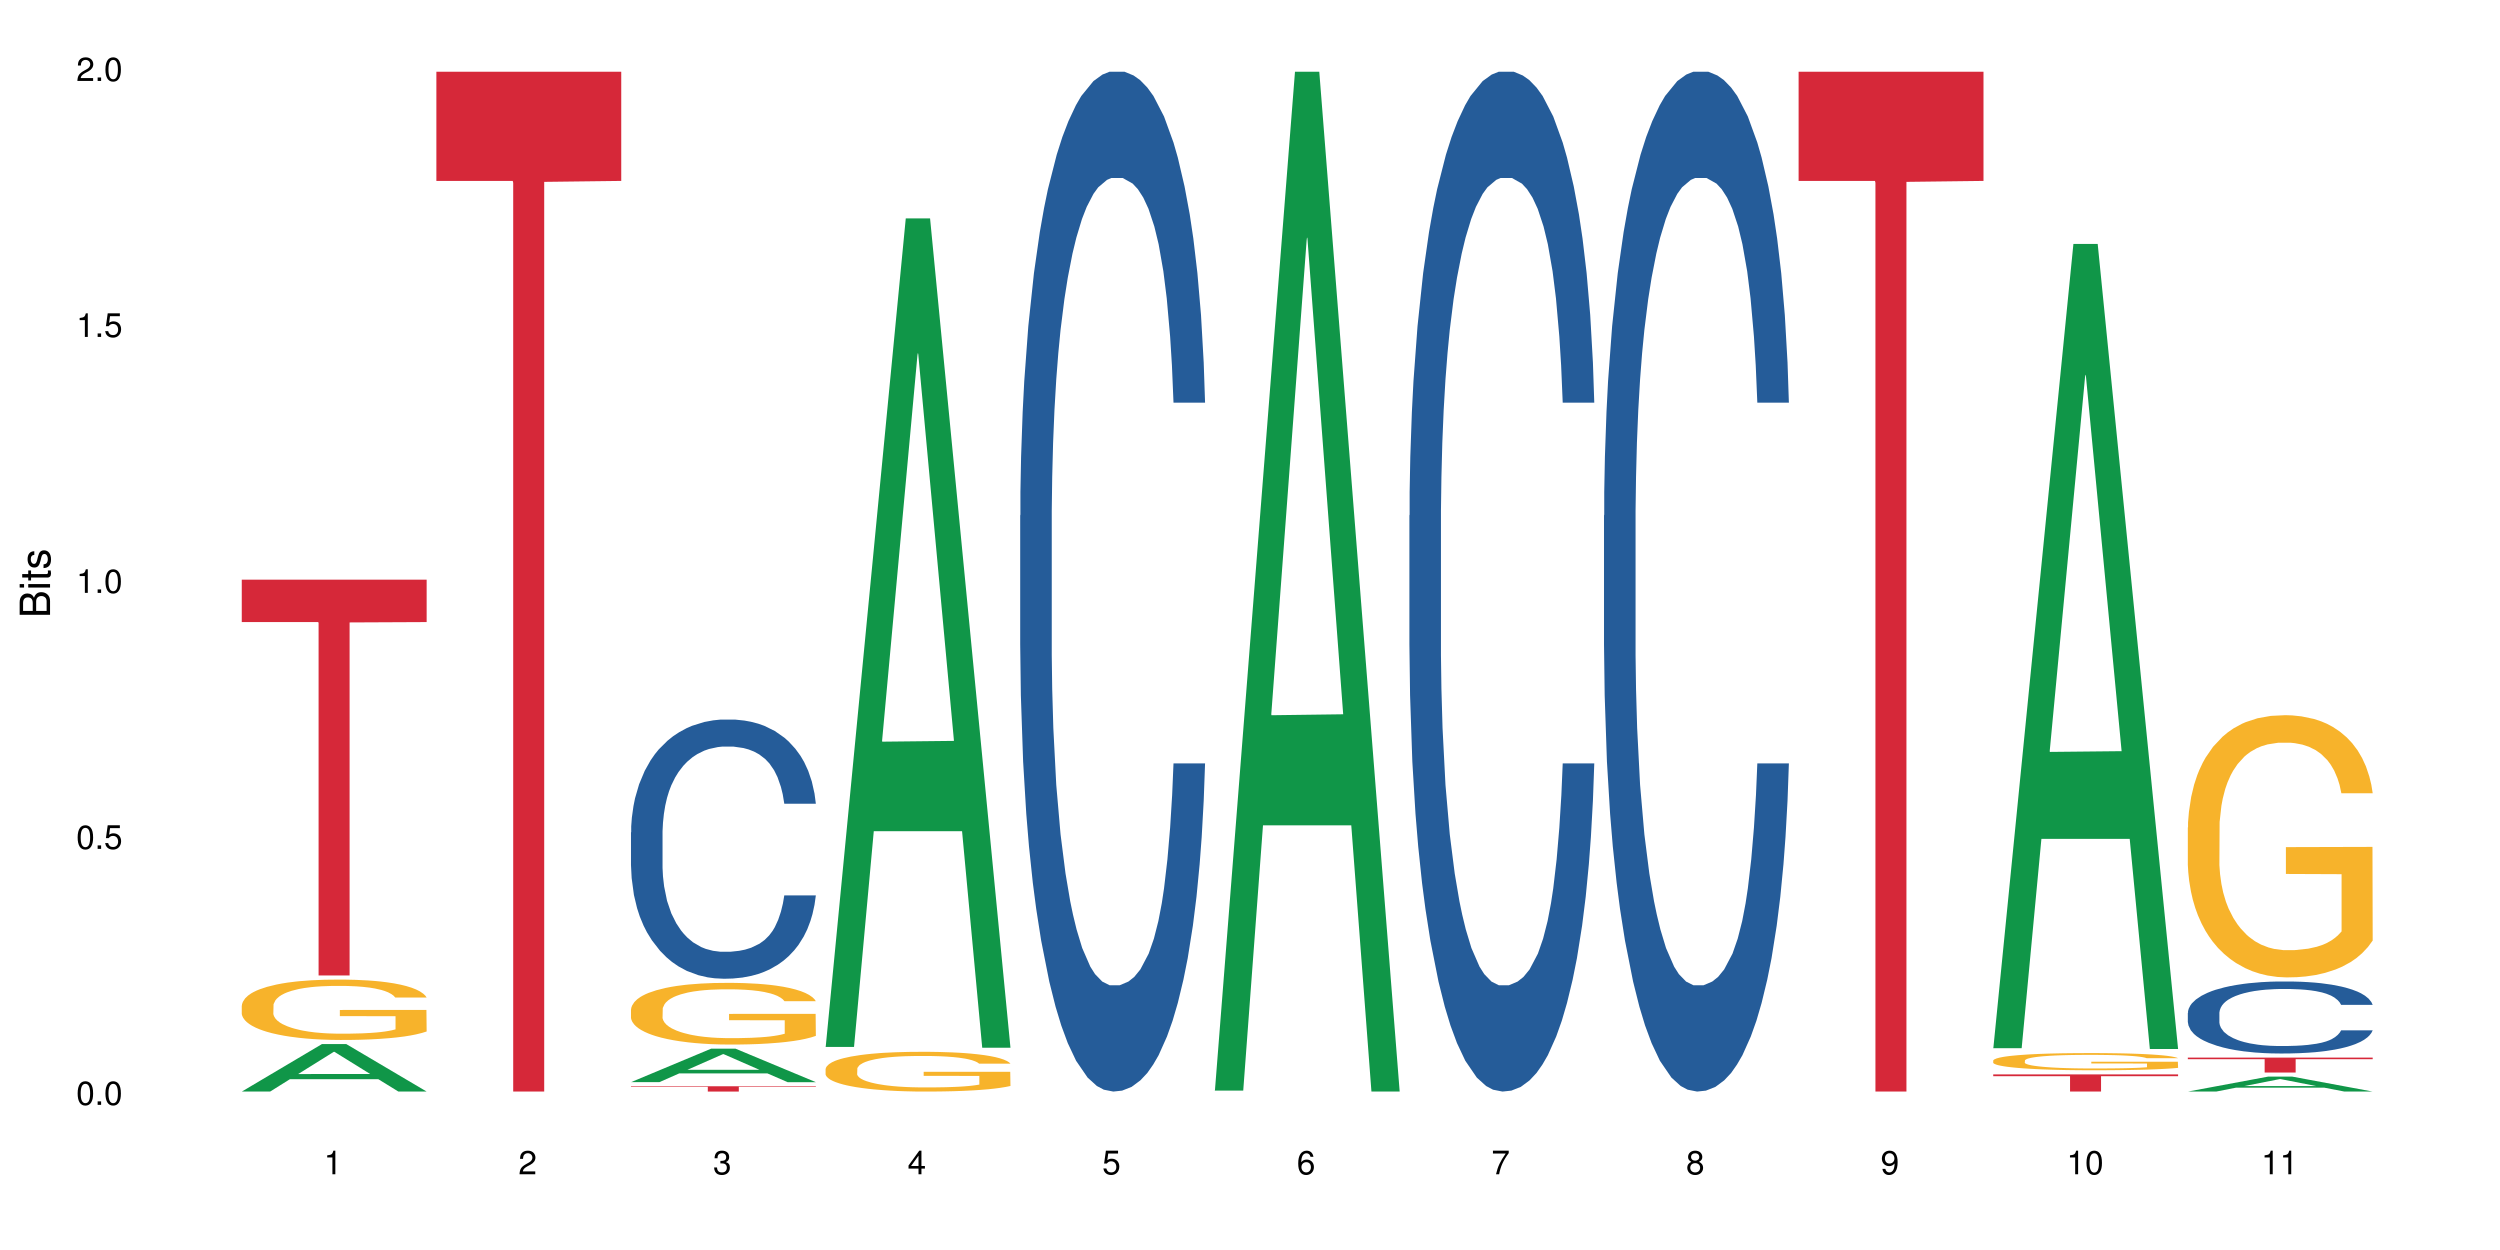 <?xml version="1.0" encoding="UTF-8"?>
<svg xmlns="http://www.w3.org/2000/svg" xmlns:xlink="http://www.w3.org/1999/xlink" width="720pt" height="360pt" viewBox="0 0 720 360" version="1.1">
<defs>
<g>
<symbol overflow="visible" id="glyph0-0">
<path style="stroke:none;" d=""/>
</symbol>
<symbol overflow="visible" id="glyph0-1">
<path style="stroke:none;" d="M 2.641 -6.797 C 2 -6.797 1.422 -6.531 1.078 -6.047 C 0.641 -5.453 0.406 -4.547 0.406 -3.297 C 0.406 -1 1.188 0.219 2.641 0.219 C 4.078 0.219 4.859 -1 4.859 -3.234 C 4.859 -4.562 4.656 -5.438 4.203 -6.047 C 3.844 -6.531 3.281 -6.797 2.641 -6.797 Z M 2.641 -6.047 C 3.547 -6.047 4 -5.125 4 -3.312 C 4 -1.375 3.562 -0.484 2.625 -0.484 C 1.734 -0.484 1.281 -1.422 1.281 -3.281 C 1.281 -5.141 1.734 -6.047 2.641 -6.047 Z M 2.641 -6.047 "/>
</symbol>
<symbol overflow="visible" id="glyph0-2">
<path style="stroke:none;" d="M 1.828 -1 L 0.828 -1 L 0.828 0 L 1.828 0 Z M 1.828 -1 "/>
</symbol>
<symbol overflow="visible" id="glyph0-3">
<path style="stroke:none;" d="M 4.562 -6.797 L 1.062 -6.797 L 0.547 -3.094 L 1.328 -3.094 C 1.719 -3.562 2.047 -3.734 2.578 -3.734 C 3.484 -3.734 4.062 -3.109 4.062 -2.094 C 4.062 -1.125 3.484 -0.531 2.578 -0.531 C 1.828 -0.531 1.375 -0.906 1.188 -1.672 L 0.328 -1.672 C 0.453 -1.109 0.547 -0.844 0.75 -0.594 C 1.125 -0.078 1.828 0.219 2.594 0.219 C 3.969 0.219 4.922 -0.781 4.922 -2.219 C 4.922 -3.562 4.031 -4.484 2.719 -4.484 C 2.25 -4.484 1.859 -4.359 1.469 -4.062 L 1.734 -5.969 L 4.562 -5.969 Z M 4.562 -6.797 "/>
</symbol>
<symbol overflow="visible" id="glyph0-4">
<path style="stroke:none;" d="M 2.484 -4.844 L 2.484 0 L 3.328 0 L 3.328 -6.797 L 2.766 -6.797 C 2.469 -5.75 2.281 -5.609 0.984 -5.453 L 0.984 -4.844 Z M 2.484 -4.844 "/>
</symbol>
<symbol overflow="visible" id="glyph0-5">
<path style="stroke:none;" d="M 4.859 -0.828 L 1.281 -0.828 C 1.359 -1.391 1.672 -1.75 2.5 -2.234 L 3.469 -2.75 C 4.406 -3.266 4.906 -3.969 4.906 -4.812 C 4.906 -5.375 4.672 -5.906 4.266 -6.266 C 3.859 -6.625 3.375 -6.797 2.719 -6.797 C 1.859 -6.797 1.219 -6.5 0.844 -5.922 C 0.609 -5.562 0.5 -5.125 0.484 -4.438 L 1.328 -4.438 C 1.359 -4.906 1.406 -5.188 1.531 -5.406 C 1.75 -5.812 2.188 -6.062 2.703 -6.062 C 3.469 -6.062 4.031 -5.516 4.031 -4.781 C 4.031 -4.25 3.719 -3.797 3.125 -3.438 L 2.234 -2.938 C 0.812 -2.141 0.406 -1.5 0.328 0 L 4.859 0 Z M 4.859 -0.828 "/>
</symbol>
<symbol overflow="visible" id="glyph0-6">
<path style="stroke:none;" d="M 2.125 -3.125 L 2.578 -3.125 C 3.516 -3.125 3.984 -2.703 3.984 -1.891 C 3.984 -1.031 3.469 -0.531 2.578 -0.531 C 1.656 -0.531 1.203 -0.984 1.156 -1.969 L 0.312 -1.969 C 0.344 -1.422 0.438 -1.078 0.609 -0.766 C 0.953 -0.109 1.625 0.219 2.547 0.219 C 3.953 0.219 4.859 -0.609 4.859 -1.906 C 4.859 -2.766 4.516 -3.25 3.703 -3.516 C 4.344 -3.766 4.656 -4.25 4.656 -4.938 C 4.656 -6.109 3.875 -6.797 2.578 -6.797 C 1.203 -6.797 0.484 -6.047 0.453 -4.609 L 1.297 -4.609 C 1.312 -5.016 1.344 -5.25 1.453 -5.453 C 1.641 -5.828 2.062 -6.062 2.594 -6.062 C 3.344 -6.062 3.797 -5.625 3.797 -4.906 C 3.797 -4.422 3.609 -4.141 3.25 -3.984 C 3.016 -3.891 2.719 -3.844 2.125 -3.844 Z M 2.125 -3.125 "/>
</symbol>
<symbol overflow="visible" id="glyph0-7">
<path style="stroke:none;" d="M 3.141 -1.625 L 3.141 0 L 3.984 0 L 3.984 -1.625 L 4.984 -1.625 L 4.984 -2.391 L 3.984 -2.391 L 3.984 -6.797 L 3.359 -6.797 L 0.266 -2.516 L 0.266 -1.625 Z M 3.141 -2.391 L 1 -2.391 L 3.141 -5.359 Z M 3.141 -2.391 "/>
</symbol>
<symbol overflow="visible" id="glyph0-8">
<path style="stroke:none;" d="M 4.781 -5.031 C 4.609 -6.141 3.891 -6.797 2.844 -6.797 C 2.094 -6.797 1.422 -6.438 1.031 -5.828 C 0.609 -5.172 0.406 -4.344 0.406 -3.094 C 0.406 -1.953 0.578 -1.234 0.984 -0.625 C 1.359 -0.078 1.953 0.219 2.703 0.219 C 3.984 0.219 4.922 -0.734 4.922 -2.078 C 4.922 -3.344 4.062 -4.234 2.844 -4.234 C 2.172 -4.234 1.641 -3.969 1.281 -3.469 C 1.281 -5.125 1.828 -6.047 2.797 -6.047 C 3.391 -6.047 3.797 -5.672 3.938 -5.031 Z M 2.734 -3.484 C 3.547 -3.484 4.062 -2.922 4.062 -2 C 4.062 -1.156 3.484 -0.531 2.703 -0.531 C 1.922 -0.531 1.328 -1.188 1.328 -2.047 C 1.328 -2.891 1.906 -3.484 2.734 -3.484 Z M 2.734 -3.484 "/>
</symbol>
<symbol overflow="visible" id="glyph0-9">
<path style="stroke:none;" d="M 4.984 -6.797 L 0.438 -6.797 L 0.438 -5.969 L 4.109 -5.969 C 2.5 -3.656 1.828 -2.234 1.328 0 L 2.219 0 C 2.594 -2.172 3.453 -4.047 4.984 -6.094 Z M 4.984 -6.797 "/>
</symbol>
<symbol overflow="visible" id="glyph0-10">
<path style="stroke:none;" d="M 3.75 -3.578 C 4.453 -4 4.688 -4.344 4.688 -4.984 C 4.688 -6.047 3.844 -6.797 2.641 -6.797 C 1.438 -6.797 0.594 -6.047 0.594 -4.984 C 0.594 -4.359 0.828 -4.016 1.516 -3.578 C 0.734 -3.203 0.359 -2.641 0.359 -1.891 C 0.359 -0.641 1.297 0.219 2.641 0.219 C 3.984 0.219 4.922 -0.641 4.922 -1.875 C 4.922 -2.641 4.531 -3.203 3.75 -3.578 Z M 2.641 -6.047 C 3.359 -6.047 3.812 -5.625 3.812 -4.969 C 3.812 -4.344 3.344 -3.922 2.641 -3.922 C 1.922 -3.922 1.453 -4.344 1.453 -4.984 C 1.453 -5.625 1.922 -6.047 2.641 -6.047 Z M 2.641 -3.203 C 3.484 -3.203 4.062 -2.672 4.062 -1.875 C 4.062 -1.062 3.484 -0.531 2.625 -0.531 C 1.797 -0.531 1.219 -1.078 1.219 -1.875 C 1.219 -2.672 1.797 -3.203 2.641 -3.203 Z M 2.641 -3.203 "/>
</symbol>
<symbol overflow="visible" id="glyph0-11">
<path style="stroke:none;" d="M 0.516 -1.547 C 0.672 -0.438 1.406 0.219 2.438 0.219 C 3.188 0.219 3.859 -0.141 4.266 -0.75 C 4.688 -1.406 4.891 -2.25 4.891 -3.484 C 4.891 -4.625 4.703 -5.359 4.312 -5.953 C 3.938 -6.5 3.344 -6.797 2.594 -6.797 C 1.297 -6.797 0.359 -5.844 0.359 -4.516 C 0.359 -3.25 1.234 -2.344 2.453 -2.344 C 3.094 -2.344 3.562 -2.578 4.016 -3.109 C 4 -1.453 3.469 -0.531 2.5 -0.531 C 1.906 -0.531 1.484 -0.906 1.359 -1.547 Z M 2.578 -6.062 C 3.375 -6.062 3.969 -5.406 3.969 -4.531 C 3.969 -3.688 3.375 -3.094 2.547 -3.094 C 1.734 -3.094 1.234 -3.672 1.234 -4.578 C 1.234 -5.438 1.797 -6.062 2.578 -6.062 Z M 2.578 -6.062 "/>
</symbol>
<symbol overflow="visible" id="glyph1-0">
<path style="stroke:none;" d=""/>
</symbol>
<symbol overflow="visible" id="glyph1-1">
<path style="stroke:none;" d="M 0 -0.953 L 0 -4.891 C 0 -5.719 -0.234 -6.344 -0.734 -6.797 C -1.188 -7.234 -1.812 -7.469 -2.5 -7.469 C -3.547 -7.469 -4.188 -7 -4.625 -5.875 C -4.984 -6.672 -5.641 -7.094 -6.531 -7.094 C -7.156 -7.094 -7.734 -6.859 -8.141 -6.391 C -8.562 -5.938 -8.75 -5.344 -8.75 -4.5 L -8.75 -0.953 Z M -4.984 -2.062 L -7.766 -2.062 L -7.766 -4.219 C -7.766 -4.844 -7.688 -5.203 -7.453 -5.5 C -7.219 -5.812 -6.859 -5.969 -6.375 -5.969 C -5.906 -5.969 -5.531 -5.812 -5.297 -5.5 C -5.062 -5.203 -4.984 -4.844 -4.984 -4.219 Z M -0.984 -2.062 L -4 -2.062 L -4 -4.781 C -4 -5.328 -3.859 -5.688 -3.578 -5.953 C -3.297 -6.219 -2.922 -6.359 -2.484 -6.359 C -2.062 -6.359 -1.688 -6.219 -1.406 -5.953 C -1.109 -5.688 -0.984 -5.328 -0.984 -4.781 Z M -0.984 -2.062 "/>
</symbol>
<symbol overflow="visible" id="glyph1-2">
<path style="stroke:none;" d="M -6.281 -1.797 L -6.281 -0.797 L 0 -0.797 L 0 -1.797 Z M -8.75 -1.797 L -8.75 -0.797 L -7.484 -0.797 L -7.484 -1.797 Z M -8.75 -1.797 "/>
</symbol>
<symbol overflow="visible" id="glyph1-3">
<path style="stroke:none;" d="M -6.281 -3.047 L -6.281 -2.016 L -8.016 -2.016 L -8.016 -1.016 L -6.281 -1.016 L -6.281 -0.172 L -5.469 -0.172 L -5.469 -1.016 L -0.719 -1.016 C -0.078 -1.016 0.281 -1.453 0.281 -2.234 C 0.281 -2.469 0.25 -2.719 0.188 -3.047 L -0.641 -3.047 C -0.609 -2.922 -0.594 -2.766 -0.594 -2.562 C -0.594 -2.141 -0.719 -2.016 -1.156 -2.016 L -5.469 -2.016 L -5.469 -3.047 Z M -6.281 -3.047 "/>
</symbol>
<symbol overflow="visible" id="glyph1-4">
<path style="stroke:none;" d="M -4.531 -5.25 C -5.766 -5.25 -6.469 -4.422 -6.469 -2.969 C -6.469 -1.516 -5.719 -0.562 -4.547 -0.562 C -3.562 -0.562 -3.094 -1.062 -2.734 -2.562 L -2.516 -3.484 C -2.344 -4.188 -2.094 -4.469 -1.625 -4.469 C -1.047 -4.469 -0.641 -3.875 -0.641 -3 C -0.641 -2.453 -0.797 -2 -1.062 -1.75 C -1.25 -1.594 -1.422 -1.531 -1.875 -1.469 L -1.875 -0.406 C -0.422 -0.453 0.281 -1.266 0.281 -2.922 C 0.281 -4.5 -0.5 -5.516 -1.719 -5.516 C -2.656 -5.516 -3.172 -4.984 -3.469 -3.734 L -3.703 -2.766 C -3.891 -1.953 -4.156 -1.609 -4.594 -1.609 C -5.172 -1.609 -5.547 -2.125 -5.547 -2.938 C -5.547 -3.75 -5.203 -4.172 -4.531 -4.203 Z M -4.531 -5.25 "/>
</symbol>
</g>
</defs>
<g id="surface420">
<rect x="0" y="0" width="720" height="360" style="fill:rgb(100%,100%,100%);fill-opacity:1;stroke:none;"/>
<path style=" stroke:none;fill-rule:nonzero;fill:rgb(6.275%,58.824%,28.235%);fill-opacity:1;" d="M 69.629 314.359 L 69.688 314.344 L 92.723 300.691 L 99.723 300.691 L 122.875 314.371 L 114.738 314.371 L 108.938 310.801 L 83.508 310.801 L 77.82 314.359 L 69.629 314.359 L 85.957 309.324 L 106.605 309.309 L 96.309 302.926 L 96.195 302.914 L 96.082 302.953 L 85.898 309.309 L 85.957 309.324 Z M 69.629 314.359 "/>
<path style=" stroke:none;fill-rule:nonzero;fill:rgb(96.863%,70.196%,16.863%);fill-opacity:1;" d="M 69.629 289.566 L 69.695 289.551 L 69.695 289.234 L 69.953 288.52 L 70.602 287.531 L 71.449 286.723 L 72.355 286.086 L 72.941 285.754 L 73.914 285.277 L 74.758 284.93 L 76.902 284.215 L 79.629 283.547 L 81.121 283.262 L 82.809 282.988 L 85.215 282.688 L 86.316 282.578 L 89.691 282.324 L 93.523 282.164 L 97.746 282.117 L 99.691 282.133 L 102.355 282.195 L 105.992 282.371 L 108.07 282.527 L 109.691 282.688 L 111.379 282.895 L 113.457 283.211 L 115.406 283.594 L 116.965 283.977 L 118.523 284.453 L 119.82 284.961 L 120.926 285.516 L 121.898 286.184 L 122.484 286.738 L 122.875 287.293 L 113.848 287.293 L 113.328 286.738 L 112.742 286.309 L 111.77 285.785 L 110.797 285.406 L 109.82 285.102 L 108.004 284.691 L 106.445 284.434 L 104.496 284.215 L 102.613 284.07 L 100.473 283.977 L 99.172 283.941 L 95.73 283.941 L 92.613 284.055 L 90.797 284.18 L 89.5 284.309 L 87.68 284.547 L 86.578 284.738 L 85.926 284.863 L 83.98 285.355 L 82.68 285.801 L 81.965 286.102 L 81.059 286.578 L 80.406 287.008 L 79.695 287.645 L 79.305 288.121 L 78.785 289.203 L 78.719 292.062 L 78.914 292.664 L 79.305 293.316 L 79.824 293.887 L 80.602 294.492 L 81.383 294.953 L 82.746 295.57 L 83.914 295.984 L 84.824 296.254 L 86.578 296.684 L 87.289 296.828 L 88.98 297.113 L 90.73 297.336 L 92.875 297.523 L 94.5 297.621 L 97.094 297.699 L 100.406 297.699 L 104.305 297.605 L 106.77 297.477 L 108.457 297.352 L 109.562 297.238 L 110.926 297.066 L 111.898 296.906 L 112.809 296.73 L 113.914 296.461 L 113.914 292.664 L 97.875 292.648 L 97.875 290.871 L 122.809 290.852 L 122.875 297.066 L 121.512 297.492 L 119.82 297.906 L 118.199 298.223 L 116.512 298.496 L 114.109 298.797 L 112.16 298.988 L 109.172 299.211 L 106.445 299.352 L 103.59 299.449 L 101.055 299.496 L 98.07 299.512 L 95.406 299.48 L 92.551 299.383 L 90.277 299.258 L 88.199 299.098 L 86.121 298.891 L 83.523 298.559 L 81.836 298.289 L 80.082 297.953 L 78.332 297.559 L 76.773 297.129 L 75.734 296.793 L 74.695 296.414 L 73.59 295.938 L 72.551 295.398 L 71.773 294.902 L 71.059 294.348 L 70.539 293.824 L 70.02 293.109 L 69.758 292.539 L 69.629 292.043 Z M 69.629 289.566 "/>
<path style=" stroke:none;fill-rule:nonzero;fill:rgb(83.922%,15.686%,22.353%);fill-opacity:1;" d="M 69.629 166.953 L 122.875 166.953 L 122.875 179.156 L 100.684 179.262 L 100.684 280.938 L 91.754 280.938 L 91.754 179.371 L 91.625 179.156 L 69.629 179.156 Z M 69.629 166.953 "/>
<path style=" stroke:none;fill-rule:nonzero;fill:rgb(83.922%,15.686%,22.353%);fill-opacity:1;" d="M 125.676 20.664 L 178.918 20.664 L 178.918 52.102 L 156.73 52.379 L 156.73 314.371 L 147.801 314.371 L 147.801 52.652 L 147.672 52.102 L 125.676 52.102 Z M 125.676 20.664 "/>
<path style=" stroke:none;fill-rule:nonzero;fill:rgb(6.275%,58.824%,28.235%);fill-opacity:1;" d="M 181.723 311.652 L 181.777 311.645 L 204.816 302.012 L 211.812 302.012 L 234.965 311.664 L 226.832 311.664 L 221.031 309.145 L 195.602 309.145 L 189.914 311.652 L 181.723 311.652 L 198.047 308.102 L 218.695 308.094 L 208.402 303.59 L 208.289 303.582 L 208.172 303.609 L 197.992 308.094 L 198.047 308.102 Z M 181.723 311.652 "/>
<path style=" stroke:none;fill-rule:nonzero;fill:rgb(14.51%,36.078%,60%);fill-opacity:1;" d="M 181.723 239.723 L 181.785 239.656 L 181.785 238.02 L 181.98 235.426 L 182.438 232.152 L 182.891 229.898 L 184.059 225.875 L 185.684 221.988 L 187.371 218.984 L 188.605 217.211 L 189.707 215.848 L 192.242 213.324 L 193.863 212.027 L 195.617 210.867 L 197.762 209.707 L 199.32 209.027 L 202.824 207.934 L 205.422 207.457 L 207.434 207.25 L 211.785 207.25 L 214.383 207.523 L 216.266 207.867 L 218.344 208.41 L 220.098 209.027 L 223.148 210.527 L 225.875 212.438 L 227.109 213.527 L 229.059 215.641 L 230.551 217.688 L 231.59 219.461 L 232.758 221.988 L 233.797 225.055 L 234.578 228.535 L 234.965 231.469 L 225.875 231.469 L 225.422 228.738 L 224.902 226.625 L 223.926 223.828 L 222.953 221.852 L 221.59 219.871 L 220.355 218.574 L 218.668 217.281 L 217.176 216.461 L 215.617 215.848 L 214.121 215.438 L 211.266 215.027 L 207.953 215.027 L 206.723 215.164 L 204.188 215.711 L 202.824 216.188 L 200.875 217.145 L 199.512 218.031 L 197.891 219.395 L 196.785 220.555 L 195.422 222.328 L 194.449 223.898 L 193.344 226.148 L 192.695 227.852 L 192.109 229.762 L 191.59 232.016 L 191.203 234.402 L 190.941 236.926 L 190.812 239.383 L 190.812 249.957 L 190.941 252.41 L 191.266 255.277 L 192.109 259.438 L 193.344 263.055 L 194.773 265.918 L 196.137 267.965 L 196.918 268.918 L 197.953 270.012 L 199.578 271.375 L 201.914 272.738 L 203.281 273.285 L 205.355 273.832 L 207.5 274.105 L 210.355 274.105 L 212.891 273.832 L 214.578 273.492 L 216.332 272.945 L 218.734 271.785 L 220.227 270.695 L 221.523 269.398 L 222.5 268.102 L 223.148 267.012 L 224.121 264.895 L 224.902 262.574 L 225.484 260.188 L 225.875 257.867 L 234.965 257.867 L 234.578 260.598 L 233.992 263.258 L 233.406 265.234 L 232.5 267.625 L 231.461 269.738 L 229.965 272.125 L 228.734 273.695 L 227.109 275.402 L 225.617 276.695 L 223.992 277.855 L 221.59 279.219 L 220.031 279.902 L 218.344 280.516 L 216.332 281.062 L 213.797 281.539 L 211.07 281.812 L 208.539 281.883 L 205.812 281.746 L 203.801 281.473 L 201.137 280.859 L 197.824 279.629 L 195.422 278.332 L 193.539 277.039 L 191.918 275.672 L 190.098 273.832 L 187.762 270.828 L 186.332 268.512 L 185.359 266.602 L 184.254 263.941 L 183.477 261.551 L 182.566 257.73 L 181.918 252.891 L 181.723 249.137 Z M 181.723 239.723 "/>
<path style=" stroke:none;fill-rule:nonzero;fill:rgb(96.863%,70.196%,16.863%);fill-opacity:1;" d="M 181.723 290.672 L 181.785 290.656 L 181.785 290.332 L 182.047 289.602 L 182.695 288.594 L 183.539 287.77 L 184.449 287.117 L 185.035 286.777 L 186.008 286.289 L 186.852 285.934 L 188.996 285.203 L 191.723 284.52 L 193.215 284.23 L 194.902 283.953 L 197.305 283.645 L 198.41 283.531 L 201.785 283.273 L 205.617 283.109 L 209.836 283.062 L 211.785 283.078 L 214.449 283.141 L 218.082 283.32 L 220.16 283.484 L 221.785 283.645 L 223.473 283.855 L 225.551 284.18 L 227.5 284.57 L 229.059 284.961 L 230.617 285.445 L 231.914 285.965 L 233.02 286.535 L 233.992 287.215 L 234.578 287.785 L 234.965 288.352 L 225.941 288.352 L 225.422 287.785 L 224.836 287.344 L 223.863 286.809 L 222.891 286.422 L 221.914 286.113 L 220.098 285.691 L 218.539 285.43 L 216.59 285.203 L 214.707 285.059 L 212.566 284.961 L 211.266 284.926 L 207.824 284.926 L 204.707 285.039 L 202.891 285.172 L 201.59 285.301 L 199.773 285.543 L 198.668 285.738 L 198.02 285.867 L 196.07 286.371 L 194.773 286.828 L 194.059 287.133 L 193.148 287.621 L 192.5 288.059 L 191.785 288.707 L 191.398 289.195 L 190.879 290.301 L 190.812 293.223 L 191.008 293.84 L 191.398 294.504 L 191.918 295.086 L 192.695 295.703 L 193.477 296.176 L 194.84 296.809 L 196.008 297.23 L 196.918 297.508 L 198.668 297.945 L 199.383 298.09 L 201.07 298.383 L 202.824 298.609 L 204.969 298.805 L 206.59 298.902 L 209.188 298.984 L 212.5 298.984 L 216.395 298.887 L 218.863 298.754 L 220.551 298.625 L 221.656 298.512 L 223.02 298.332 L 223.992 298.172 L 224.902 297.992 L 226.004 297.719 L 226.004 293.84 L 209.969 293.82 L 209.969 292.004 L 234.902 291.988 L 234.965 298.332 L 233.602 298.773 L 231.914 299.195 L 230.293 299.52 L 228.602 299.793 L 226.199 300.102 L 224.254 300.297 L 221.266 300.523 L 218.539 300.672 L 215.68 300.77 L 213.148 300.816 L 210.164 300.832 L 207.5 300.801 L 204.645 300.703 L 202.371 300.574 L 200.293 300.41 L 198.215 300.199 L 195.617 299.859 L 193.93 299.582 L 192.176 299.242 L 190.422 298.836 L 188.863 298.398 L 187.824 298.059 L 186.785 297.668 L 185.684 297.18 L 184.645 296.629 L 183.863 296.125 L 183.152 295.559 L 182.633 295.023 L 182.113 294.293 L 181.852 293.707 L 181.723 293.203 Z M 181.723 290.672 "/>
<path style=" stroke:none;fill-rule:nonzero;fill:rgb(83.922%,15.686%,22.353%);fill-opacity:1;" d="M 181.723 312.844 L 234.965 312.844 L 234.965 313.008 L 212.777 313.008 L 212.777 314.371 L 203.848 314.371 L 203.848 313.008 L 181.723 313.008 Z M 181.723 312.844 "/>
<path style=" stroke:none;fill-rule:nonzero;fill:rgb(6.275%,58.824%,28.235%);fill-opacity:1;" d="M 237.77 301.512 L 237.824 301.289 L 260.863 62.891 L 267.859 62.891 L 291.012 301.738 L 282.879 301.738 L 277.074 239.391 L 251.648 239.391 L 245.961 301.512 L 237.77 301.512 L 254.094 213.602 L 274.742 213.375 L 264.449 101.914 L 264.332 101.688 L 264.219 102.363 L 254.039 213.375 L 254.094 213.602 Z M 237.77 301.512 "/>
<path style=" stroke:none;fill-rule:nonzero;fill:rgb(96.863%,70.196%,16.863%);fill-opacity:1;" d="M 237.77 307.824 L 237.832 307.812 L 237.832 307.602 L 238.094 307.133 L 238.742 306.484 L 239.586 305.949 L 240.496 305.531 L 241.078 305.312 L 242.055 305 L 242.898 304.77 L 245.039 304.297 L 247.77 303.859 L 249.262 303.672 L 250.949 303.492 L 253.352 303.293 L 254.457 303.219 L 257.832 303.055 L 261.664 302.949 L 265.883 302.918 L 267.832 302.926 L 270.492 302.969 L 274.129 303.086 L 276.207 303.188 L 277.832 303.293 L 279.52 303.43 L 281.598 303.641 L 283.547 303.891 L 285.105 304.141 L 286.66 304.453 L 287.961 304.789 L 289.066 305.156 L 290.039 305.594 L 290.621 305.961 L 291.012 306.328 L 281.988 306.328 L 281.469 305.961 L 280.883 305.68 L 279.91 305.332 L 278.934 305.082 L 277.961 304.883 L 276.145 304.613 L 274.586 304.445 L 272.637 304.297 L 270.754 304.203 L 268.609 304.141 L 267.312 304.121 L 263.871 304.121 L 260.754 304.191 L 258.938 304.277 L 257.637 304.359 L 255.82 304.516 L 254.715 304.645 L 254.066 304.727 L 252.117 305.051 L 250.82 305.344 L 250.105 305.543 L 249.195 305.855 L 248.547 306.141 L 247.832 306.559 L 247.441 306.871 L 246.922 307.582 L 246.859 309.465 L 247.055 309.863 L 247.441 310.293 L 247.961 310.668 L 248.742 311.066 L 249.52 311.367 L 250.883 311.777 L 252.055 312.047 L 252.961 312.227 L 254.715 312.508 L 255.43 312.602 L 257.117 312.793 L 258.871 312.938 L 261.016 313.062 L 262.637 313.125 L 265.234 313.18 L 268.547 313.18 L 272.441 313.117 L 274.91 313.031 L 276.598 312.949 L 277.703 312.875 L 279.066 312.762 L 280.039 312.656 L 280.949 312.539 L 282.051 312.363 L 282.051 309.863 L 266.016 309.852 L 266.016 308.68 L 290.949 308.672 L 291.012 312.762 L 289.648 313.043 L 287.961 313.312 L 286.336 313.523 L 284.648 313.703 L 282.246 313.898 L 280.297 314.027 L 277.312 314.172 L 274.586 314.266 L 271.727 314.328 L 269.195 314.359 L 266.207 314.371 L 263.547 314.352 L 260.688 314.285 L 258.418 314.203 L 256.34 314.098 L 254.262 313.961 L 251.664 313.742 L 249.977 313.566 L 248.223 313.344 L 246.469 313.086 L 244.91 312.801 L 243.871 312.582 L 242.832 312.332 L 241.73 312.016 L 240.691 311.66 L 239.91 311.336 L 239.195 310.973 L 238.676 310.625 L 238.156 310.156 L 237.898 309.777 L 237.77 309.453 Z M 237.77 307.824 "/>
<path style=" stroke:none;fill-rule:nonzero;fill:rgb(14.51%,36.078%,60%);fill-opacity:1;" d="M 293.816 148.457 L 293.879 148.188 L 293.879 141.742 L 294.074 131.543 L 294.527 118.656 L 294.984 109.797 L 296.152 93.957 L 297.777 78.652 L 299.465 66.84 L 300.699 59.859 L 301.801 54.492 L 304.332 44.559 L 305.957 39.457 L 307.711 34.891 L 309.852 30.328 L 311.41 27.645 L 314.918 23.348 L 317.516 21.469 L 319.527 20.664 L 323.879 20.664 L 326.477 21.738 L 328.359 23.078 L 330.438 25.227 L 332.191 27.645 L 335.242 33.551 L 337.969 41.066 L 339.203 45.363 L 341.148 53.684 L 342.645 61.738 L 343.684 68.719 L 344.852 78.652 L 345.891 90.734 L 346.668 104.426 L 347.059 115.969 L 337.969 115.969 L 337.516 105.23 L 336.996 96.91 L 336.02 85.902 L 335.047 78.117 L 333.684 70.332 L 332.449 65.23 L 330.762 60.129 L 329.266 56.906 L 327.711 54.492 L 326.215 52.879 L 323.359 51.27 L 320.047 51.27 L 318.812 51.805 L 316.281 53.953 L 314.918 55.832 L 312.969 59.59 L 311.605 63.082 L 309.984 68.449 L 308.879 73.016 L 307.516 79.996 L 306.543 86.172 L 305.438 95.031 L 304.789 101.742 L 304.203 109.258 L 303.684 118.117 L 303.293 127.516 L 303.035 137.449 L 302.906 147.113 L 302.906 188.727 L 303.035 198.391 L 303.359 209.668 L 304.203 226.043 L 305.438 240.273 L 306.867 251.547 L 308.23 259.602 L 309.008 263.359 L 310.047 267.656 L 311.672 273.027 L 314.008 278.395 L 315.371 280.543 L 317.449 282.691 L 319.594 283.766 L 322.449 283.766 L 324.98 282.691 L 326.672 281.348 L 328.422 279.199 L 330.824 274.637 L 332.32 270.34 L 333.617 265.242 L 334.594 260.141 L 335.242 255.844 L 336.215 247.52 L 336.996 238.395 L 337.578 228.996 L 337.969 219.867 L 347.059 219.867 L 346.668 230.609 L 346.086 241.078 L 345.5 248.863 L 344.59 258.262 L 343.551 266.582 L 342.059 275.98 L 340.824 282.152 L 339.203 288.867 L 337.707 293.969 L 336.086 298.531 L 333.684 303.898 L 332.125 306.586 L 330.438 309 L 328.422 311.148 L 325.891 313.027 L 323.164 314.102 L 320.633 314.371 L 317.906 313.832 L 315.891 312.762 L 313.23 310.344 L 309.918 305.512 L 307.516 300.41 L 305.633 295.309 L 304.008 289.941 L 302.191 282.691 L 299.852 270.879 L 298.426 261.75 L 297.449 254.234 L 296.348 243.762 L 295.566 234.367 L 294.66 219.332 L 294.008 200.27 L 293.816 185.504 Z M 293.816 148.457 "/>
<path style=" stroke:none;fill-rule:nonzero;fill:rgb(6.275%,58.824%,28.235%);fill-opacity:1;" d="M 349.859 314.094 L 349.918 313.82 L 372.957 20.664 L 379.953 20.664 L 403.105 314.371 L 394.973 314.371 L 389.168 237.703 L 363.742 237.703 L 358.051 314.094 L 349.859 314.094 L 366.188 205.988 L 386.836 205.711 L 376.539 68.648 L 376.426 68.375 L 376.312 69.199 L 366.129 205.711 L 366.188 205.988 Z M 349.859 314.094 "/>
<path style=" stroke:none;fill-rule:nonzero;fill:rgb(14.51%,36.078%,60%);fill-opacity:1;" d="M 405.906 148.457 L 405.973 148.188 L 405.973 141.742 L 406.168 131.543 L 406.621 118.656 L 407.078 109.797 L 408.246 93.957 L 409.867 78.652 L 411.555 66.84 L 412.789 59.859 L 413.895 54.492 L 416.426 44.559 L 418.051 39.457 L 419.805 34.891 L 421.945 30.328 L 423.504 27.645 L 427.012 23.348 L 429.609 21.469 L 431.621 20.664 L 435.973 20.664 L 438.566 21.738 L 440.453 23.078 L 442.527 25.227 L 444.281 27.645 L 447.336 33.551 L 450.062 41.066 L 451.293 45.363 L 453.242 53.684 L 454.734 61.738 L 455.773 68.719 L 456.945 78.652 L 457.984 90.734 L 458.762 104.426 L 459.152 115.969 L 450.062 115.969 L 449.605 105.23 L 449.086 96.91 L 448.113 85.902 L 447.141 78.117 L 445.777 70.332 L 444.543 65.23 L 442.855 60.129 L 441.359 56.906 L 439.801 54.492 L 438.309 52.879 L 435.453 51.27 L 432.141 51.27 L 430.906 51.805 L 428.375 53.953 L 427.012 55.832 L 425.062 59.59 L 423.699 63.082 L 422.074 68.449 L 420.973 73.016 L 419.609 79.996 L 418.633 86.172 L 417.531 95.031 L 416.883 101.742 L 416.297 109.258 L 415.777 118.117 L 415.387 127.516 L 415.129 137.449 L 414.996 147.113 L 414.996 188.727 L 415.129 198.391 L 415.453 209.668 L 416.297 226.043 L 417.531 240.273 L 418.957 251.547 L 420.324 259.602 L 421.102 263.359 L 422.141 267.656 L 423.766 273.027 L 426.102 278.395 L 427.465 280.543 L 429.543 282.691 L 431.684 283.766 L 434.543 283.766 L 437.074 282.691 L 438.762 281.348 L 440.516 279.199 L 442.918 274.637 L 444.41 270.34 L 445.711 265.242 L 446.684 260.141 L 447.336 255.844 L 448.309 247.52 L 449.086 238.395 L 449.672 228.996 L 450.062 219.867 L 459.152 219.867 L 458.762 230.609 L 458.176 241.078 L 457.594 248.863 L 456.684 258.262 L 455.645 266.582 L 454.152 275.98 L 452.918 282.152 L 451.293 288.867 L 449.801 293.969 L 448.18 298.531 L 445.777 303.898 L 444.219 306.586 L 442.527 309 L 440.516 311.148 L 437.984 313.027 L 435.258 314.102 L 432.723 314.371 L 429.996 313.832 L 427.984 312.762 L 425.32 310.344 L 422.012 305.512 L 419.609 300.41 L 417.727 295.309 L 416.102 289.941 L 414.285 282.691 L 411.945 270.879 L 410.52 261.75 L 409.543 254.234 L 408.441 243.762 L 407.66 234.367 L 406.75 219.332 L 406.102 200.27 L 405.906 185.504 Z M 405.906 148.457 "/>
<path style=" stroke:none;fill-rule:nonzero;fill:rgb(14.51%,36.078%,60%);fill-opacity:1;" d="M 461.953 148.457 L 462.02 148.188 L 462.02 141.742 L 462.215 131.543 L 462.668 118.656 L 463.121 109.797 L 464.293 93.957 L 465.914 78.652 L 467.602 66.84 L 468.836 59.859 L 469.941 54.492 L 472.473 44.559 L 474.098 39.457 L 475.848 34.891 L 477.992 30.328 L 479.551 27.645 L 483.059 23.348 L 485.652 21.469 L 487.668 20.664 L 492.016 20.664 L 494.613 21.738 L 496.496 23.078 L 498.574 25.227 L 500.328 27.645 L 503.379 33.551 L 506.109 41.066 L 507.34 45.363 L 509.289 53.684 L 510.781 61.738 L 511.82 68.719 L 512.992 78.652 L 514.027 90.734 L 514.809 104.426 L 515.199 115.969 L 506.109 115.969 L 505.652 105.23 L 505.133 96.91 L 504.16 85.902 L 503.188 78.117 L 501.82 70.332 L 500.59 65.23 L 498.898 60.129 L 497.406 56.906 L 495.848 54.492 L 494.355 52.879 L 491.496 51.27 L 488.188 51.27 L 486.953 51.805 L 484.422 53.953 L 483.059 55.832 L 481.109 59.59 L 479.746 63.082 L 478.121 68.449 L 477.02 73.016 L 475.656 79.996 L 474.68 86.172 L 473.578 95.031 L 472.926 101.742 L 472.344 109.258 L 471.824 118.117 L 471.434 127.516 L 471.176 137.449 L 471.043 147.113 L 471.043 188.727 L 471.176 198.391 L 471.5 209.668 L 472.344 226.043 L 473.578 240.273 L 475.004 251.547 L 476.367 259.602 L 477.148 263.359 L 478.188 267.656 L 479.809 273.027 L 482.148 278.395 L 483.512 280.543 L 485.59 282.691 L 487.73 283.766 L 490.59 283.766 L 493.121 282.691 L 494.809 281.348 L 496.562 279.199 L 498.965 274.637 L 500.457 270.34 L 501.758 265.242 L 502.73 260.141 L 503.379 255.844 L 504.355 247.52 L 505.133 238.395 L 505.719 228.996 L 506.109 219.867 L 515.199 219.867 L 514.809 230.609 L 514.223 241.078 L 513.641 248.863 L 512.73 258.262 L 511.691 266.582 L 510.199 275.98 L 508.965 282.152 L 507.34 288.867 L 505.848 293.969 L 504.223 298.531 L 501.82 303.898 L 500.262 306.586 L 498.574 309 L 496.562 311.148 L 494.031 313.027 L 491.305 314.102 L 488.77 314.371 L 486.043 313.832 L 484.031 312.762 L 481.367 310.344 L 478.059 305.512 L 475.656 300.41 L 473.77 295.309 L 472.148 289.941 L 470.332 282.691 L 467.992 270.879 L 466.562 261.75 L 465.59 254.234 L 464.484 243.762 L 463.707 234.367 L 462.797 219.332 L 462.148 200.27 L 461.953 185.504 Z M 461.953 148.457 "/>
<path style=" stroke:none;fill-rule:nonzero;fill:rgb(83.922%,15.686%,22.353%);fill-opacity:1;" d="M 518 20.664 L 571.246 20.664 L 571.246 52.102 L 549.055 52.379 L 549.055 314.371 L 540.125 314.371 L 540.125 52.652 L 539.996 52.102 L 518 52.102 Z M 518 20.664 "/>
<path style=" stroke:none;fill-rule:nonzero;fill:rgb(6.275%,58.824%,28.235%);fill-opacity:1;" d="M 574.047 301.887 L 574.102 301.672 L 597.141 70.262 L 604.137 70.262 L 627.289 302.105 L 619.156 302.105 L 613.355 241.586 L 587.926 241.586 L 582.238 301.887 L 574.047 301.887 L 590.371 216.551 L 611.023 216.336 L 600.727 108.141 L 600.613 107.922 L 600.496 108.578 L 590.316 216.336 L 590.371 216.551 Z M 574.047 301.887 "/>
<path style=" stroke:none;fill-rule:nonzero;fill:rgb(96.863%,70.196%,16.863%);fill-opacity:1;" d="M 574.047 305.406 L 574.113 305.402 L 574.113 305.312 L 574.371 305.109 L 575.02 304.828 L 575.863 304.598 L 576.773 304.418 L 577.359 304.32 L 578.332 304.188 L 579.176 304.086 L 581.32 303.883 L 584.047 303.691 L 585.539 303.613 L 587.227 303.535 L 589.629 303.449 L 590.734 303.418 L 594.109 303.344 L 597.941 303.301 L 602.16 303.285 L 604.109 303.289 L 606.773 303.309 L 610.41 303.359 L 612.484 303.402 L 614.109 303.449 L 615.797 303.508 L 617.875 303.598 L 619.824 303.707 L 621.383 303.816 L 622.941 303.949 L 624.238 304.094 L 625.344 304.254 L 626.316 304.445 L 626.902 304.602 L 627.289 304.762 L 618.266 304.762 L 617.746 304.602 L 617.16 304.48 L 616.188 304.332 L 615.215 304.223 L 614.238 304.137 L 612.422 304.02 L 610.863 303.945 L 608.914 303.883 L 607.031 303.844 L 604.891 303.816 L 603.59 303.805 L 600.148 303.805 L 597.031 303.836 L 595.215 303.875 L 593.914 303.91 L 592.098 303.977 L 590.992 304.031 L 590.344 304.066 L 588.398 304.207 L 587.098 304.336 L 586.383 304.422 L 585.477 304.559 L 584.824 304.68 L 584.109 304.859 L 583.723 304.996 L 583.203 305.305 L 583.137 306.117 L 583.332 306.289 L 583.723 306.473 L 584.242 306.637 L 585.02 306.809 L 585.801 306.941 L 587.164 307.117 L 588.332 307.234 L 589.242 307.312 L 590.992 307.434 L 591.707 307.473 L 593.395 307.555 L 595.148 307.617 L 597.293 307.672 L 598.914 307.699 L 601.512 307.723 L 604.824 307.723 L 608.719 307.695 L 611.188 307.66 L 612.875 307.625 L 613.98 307.59 L 615.344 307.543 L 616.316 307.496 L 617.227 307.445 L 618.332 307.371 L 618.332 306.289 L 602.293 306.285 L 602.293 305.777 L 627.227 305.773 L 627.289 307.543 L 625.926 307.664 L 624.238 307.781 L 622.617 307.871 L 620.926 307.949 L 618.523 308.035 L 616.578 308.09 L 613.59 308.152 L 610.863 308.191 L 608.008 308.219 L 605.473 308.234 L 602.488 308.238 L 599.824 308.23 L 596.969 308.203 L 594.695 308.168 L 592.617 308.121 L 590.539 308.062 L 587.941 307.969 L 586.254 307.891 L 584.5 307.797 L 582.746 307.684 L 581.188 307.559 L 580.148 307.465 L 579.109 307.355 L 578.008 307.223 L 576.969 307.066 L 576.188 306.926 L 575.477 306.77 L 574.957 306.621 L 574.438 306.414 L 574.176 306.254 L 574.047 306.113 Z M 574.047 305.406 "/>
<path style=" stroke:none;fill-rule:nonzero;fill:rgb(83.922%,15.686%,22.353%);fill-opacity:1;" d="M 574.047 309.418 L 627.289 309.418 L 627.289 309.949 L 605.102 309.953 L 605.102 314.371 L 596.172 314.371 L 596.172 309.957 L 596.043 309.949 L 574.047 309.949 Z M 574.047 309.418 "/>
<path style=" stroke:none;fill-rule:nonzero;fill:rgb(6.275%,58.824%,28.235%);fill-opacity:1;" d="M 630.094 314.367 L 630.148 314.363 L 653.188 310.07 L 660.184 310.07 L 683.336 314.371 L 675.203 314.371 L 669.398 313.25 L 643.973 313.25 L 638.285 314.367 L 630.094 314.367 L 646.418 312.785 L 667.066 312.781 L 656.773 310.773 L 656.656 310.77 L 656.543 310.781 L 646.363 312.781 L 646.418 312.785 Z M 630.094 314.367 "/>
<path style=" stroke:none;fill-rule:nonzero;fill:rgb(14.51%,36.078%,60%);fill-opacity:1;" d="M 630.094 291.699 L 630.156 291.68 L 630.156 291.223 L 630.352 290.504 L 630.809 289.594 L 631.262 288.969 L 632.43 287.852 L 634.055 286.77 L 635.742 285.938 L 636.977 285.441 L 638.078 285.062 L 640.613 284.363 L 642.234 284.004 L 643.988 283.68 L 646.133 283.359 L 647.691 283.168 L 651.195 282.863 L 653.793 282.73 L 655.805 282.676 L 660.156 282.676 L 662.754 282.75 L 664.637 282.848 L 666.715 282.996 L 668.469 283.168 L 671.52 283.586 L 674.246 284.117 L 675.48 284.418 L 677.43 285.008 L 678.922 285.574 L 679.961 286.066 L 681.129 286.77 L 682.168 287.621 L 682.949 288.59 L 683.336 289.406 L 674.246 289.406 L 673.793 288.645 L 673.273 288.059 L 672.297 287.281 L 671.324 286.73 L 669.961 286.184 L 668.727 285.82 L 667.039 285.461 L 665.547 285.234 L 663.988 285.062 L 662.492 284.949 L 659.637 284.836 L 656.324 284.836 L 655.09 284.875 L 652.559 285.027 L 651.195 285.16 L 649.246 285.422 L 647.883 285.672 L 646.262 286.051 L 645.156 286.371 L 643.793 286.863 L 642.82 287.301 L 641.715 287.926 L 641.066 288.398 L 640.48 288.93 L 639.961 289.555 L 639.574 290.219 L 639.312 290.922 L 639.184 291.602 L 639.184 294.543 L 639.312 295.223 L 639.637 296.02 L 640.48 297.176 L 641.715 298.18 L 643.145 298.977 L 644.508 299.547 L 645.285 299.812 L 646.324 300.113 L 647.949 300.492 L 650.285 300.871 L 651.648 301.023 L 653.727 301.176 L 655.871 301.25 L 658.727 301.25 L 661.262 301.176 L 662.949 301.082 L 664.703 300.93 L 667.105 300.605 L 668.598 300.305 L 669.895 299.945 L 670.871 299.582 L 671.52 299.281 L 672.492 298.691 L 673.273 298.047 L 673.855 297.383 L 674.246 296.738 L 683.336 296.738 L 682.949 297.5 L 682.363 298.238 L 681.777 298.789 L 680.871 299.449 L 679.832 300.039 L 678.336 300.703 L 677.105 301.137 L 675.48 301.613 L 673.988 301.973 L 672.363 302.293 L 669.961 302.672 L 668.402 302.863 L 666.715 303.035 L 664.703 303.184 L 662.168 303.316 L 659.441 303.395 L 656.91 303.414 L 654.184 303.375 L 652.168 303.297 L 649.508 303.129 L 646.195 302.785 L 643.793 302.426 L 641.91 302.066 L 640.289 301.688 L 638.469 301.176 L 636.133 300.34 L 634.703 299.695 L 633.73 299.168 L 632.625 298.426 L 631.848 297.766 L 630.938 296.703 L 630.289 295.355 L 630.094 294.312 Z M 630.094 291.699 "/>
<path style=" stroke:none;fill-rule:nonzero;fill:rgb(96.863%,70.196%,16.863%);fill-opacity:1;" d="M 630.094 238.316 L 630.156 238.246 L 630.156 236.867 L 630.418 233.766 L 631.066 229.488 L 631.91 225.969 L 632.82 223.211 L 633.406 221.762 L 634.379 219.691 L 635.223 218.176 L 637.367 215.07 L 640.094 212.176 L 641.586 210.934 L 643.273 209.762 L 645.676 208.449 L 646.781 207.969 L 650.156 206.863 L 653.988 206.176 L 658.207 205.969 L 660.156 206.035 L 662.82 206.312 L 666.453 207.07 L 668.531 207.762 L 670.156 208.449 L 671.844 209.348 L 673.922 210.727 L 675.871 212.383 L 677.43 214.039 L 678.988 216.105 L 680.285 218.312 L 681.391 220.727 L 682.363 223.625 L 682.949 226.039 L 683.336 228.453 L 674.312 228.453 L 673.793 226.039 L 673.207 224.176 L 672.234 221.902 L 671.258 220.246 L 670.285 218.934 L 668.469 217.141 L 666.91 216.039 L 664.961 215.07 L 663.078 214.449 L 660.938 214.039 L 659.637 213.898 L 656.195 213.898 L 653.078 214.383 L 651.262 214.934 L 649.961 215.484 L 648.145 216.52 L 647.039 217.348 L 646.391 217.898 L 644.441 220.039 L 643.145 221.969 L 642.43 223.281 L 641.52 225.348 L 640.871 227.211 L 640.156 229.973 L 639.77 232.039 L 639.25 236.73 L 639.184 249.145 L 639.379 251.766 L 639.77 254.594 L 640.289 257.078 L 641.066 259.699 L 641.844 261.699 L 643.211 264.391 L 644.379 266.184 L 645.285 267.355 L 647.039 269.219 L 647.754 269.84 L 649.441 271.082 L 651.195 272.047 L 653.34 272.875 L 654.961 273.289 L 657.559 273.633 L 660.871 273.633 L 664.766 273.219 L 667.234 272.668 L 668.922 272.113 L 670.027 271.633 L 671.391 270.875 L 672.363 270.184 L 673.273 269.426 L 674.375 268.254 L 674.375 251.766 L 658.34 251.699 L 658.34 243.973 L 683.273 243.902 L 683.336 270.875 L 681.973 272.734 L 680.285 274.527 L 678.66 275.91 L 676.973 277.082 L 674.57 278.391 L 672.625 279.219 L 669.637 280.184 L 666.91 280.805 L 664.051 281.219 L 661.52 281.426 L 658.531 281.496 L 655.871 281.359 L 653.016 280.945 L 650.742 280.391 L 648.664 279.703 L 646.586 278.805 L 643.988 277.355 L 642.301 276.184 L 640.547 274.734 L 638.793 273.012 L 637.234 271.148 L 636.195 269.699 L 635.156 268.047 L 634.055 265.977 L 633.016 263.633 L 632.234 261.492 L 631.523 259.078 L 631.004 256.801 L 630.484 253.699 L 630.223 251.215 L 630.094 249.078 Z M 630.094 238.316 "/>
<path style=" stroke:none;fill-rule:nonzero;fill:rgb(83.922%,15.686%,22.353%);fill-opacity:1;" d="M 630.094 304.594 L 683.336 304.594 L 683.336 305.051 L 661.148 305.055 L 661.148 308.891 L 652.219 308.891 L 652.219 305.059 L 652.09 305.051 L 630.094 305.051 Z M 630.094 304.594 "/>
<g style="fill:rgb(0%,0%,0%);fill-opacity:1;">
  <use xlink:href="#glyph0-1" x="21.957" y="318.198"/>
  <use xlink:href="#glyph0-2" x="27.291" y="318.198"/>
  <use xlink:href="#glyph0-1" x="29.958" y="318.198"/>
</g>
<g style="fill:rgb(0%,0%,0%);fill-opacity:1;">
  <use xlink:href="#glyph0-1" x="21.957" y="244.476"/>
  <use xlink:href="#glyph0-2" x="27.291" y="244.476"/>
  <use xlink:href="#glyph0-3" x="29.958" y="244.476"/>
</g>
<g style="fill:rgb(0%,0%,0%);fill-opacity:1;">
  <use xlink:href="#glyph0-4" x="21.957" y="170.753"/>
  <use xlink:href="#glyph0-2" x="27.291" y="170.753"/>
  <use xlink:href="#glyph0-1" x="29.958" y="170.753"/>
</g>
<g style="fill:rgb(0%,0%,0%);fill-opacity:1;">
  <use xlink:href="#glyph0-4" x="21.957" y="97.034"/>
  <use xlink:href="#glyph0-2" x="27.291" y="97.034"/>
  <use xlink:href="#glyph0-3" x="29.958" y="97.034"/>
</g>
<g style="fill:rgb(0%,0%,0%);fill-opacity:1;">
  <use xlink:href="#glyph0-5" x="21.957" y="23.312"/>
  <use xlink:href="#glyph0-2" x="27.291" y="23.312"/>
  <use xlink:href="#glyph0-1" x="29.958" y="23.312"/>
</g>
<g style="fill:rgb(0%,0%,0%);fill-opacity:1;">
  <use xlink:href="#glyph0-4" x="93.25" y="338.19"/>
</g>
<g style="fill:rgb(0%,0%,0%);fill-opacity:1;">
  <use xlink:href="#glyph0-5" x="149.297" y="338.19"/>
</g>
<g style="fill:rgb(0%,0%,0%);fill-opacity:1;">
  <use xlink:href="#glyph0-6" x="205.344" y="338.19"/>
</g>
<g style="fill:rgb(0%,0%,0%);fill-opacity:1;">
  <use xlink:href="#glyph0-7" x="261.391" y="338.19"/>
</g>
<g style="fill:rgb(0%,0%,0%);fill-opacity:1;">
  <use xlink:href="#glyph0-3" x="317.438" y="338.19"/>
</g>
<g style="fill:rgb(0%,0%,0%);fill-opacity:1;">
  <use xlink:href="#glyph0-8" x="373.484" y="338.19"/>
</g>
<g style="fill:rgb(0%,0%,0%);fill-opacity:1;">
  <use xlink:href="#glyph0-9" x="429.531" y="338.19"/>
</g>
<g style="fill:rgb(0%,0%,0%);fill-opacity:1;">
  <use xlink:href="#glyph0-10" x="485.574" y="338.19"/>
</g>
<g style="fill:rgb(0%,0%,0%);fill-opacity:1;">
  <use xlink:href="#glyph0-11" x="541.621" y="338.19"/>
</g>
<g style="fill:rgb(0%,0%,0%);fill-opacity:1;">
  <use xlink:href="#glyph0-4" x="595.168" y="338.19"/>
  <use xlink:href="#glyph0-1" x="600.502" y="338.19"/>
</g>
<g style="fill:rgb(0%,0%,0%);fill-opacity:1;">
  <use xlink:href="#glyph0-4" x="651.215" y="338.19"/>
  <use xlink:href="#glyph0-4" x="656.549" y="338.19"/>
</g>
<g style="fill:rgb(0%,0%,0%);fill-opacity:1;">
  <use xlink:href="#glyph1-1" x="14.412" y="178.016"/>
  <use xlink:href="#glyph1-2" x="14.412" y="170.012"/>
  <use xlink:href="#glyph1-3" x="14.412" y="167.348"/>
  <use xlink:href="#glyph1-4" x="14.412" y="164.012"/>
</g>
</g>
</svg>
